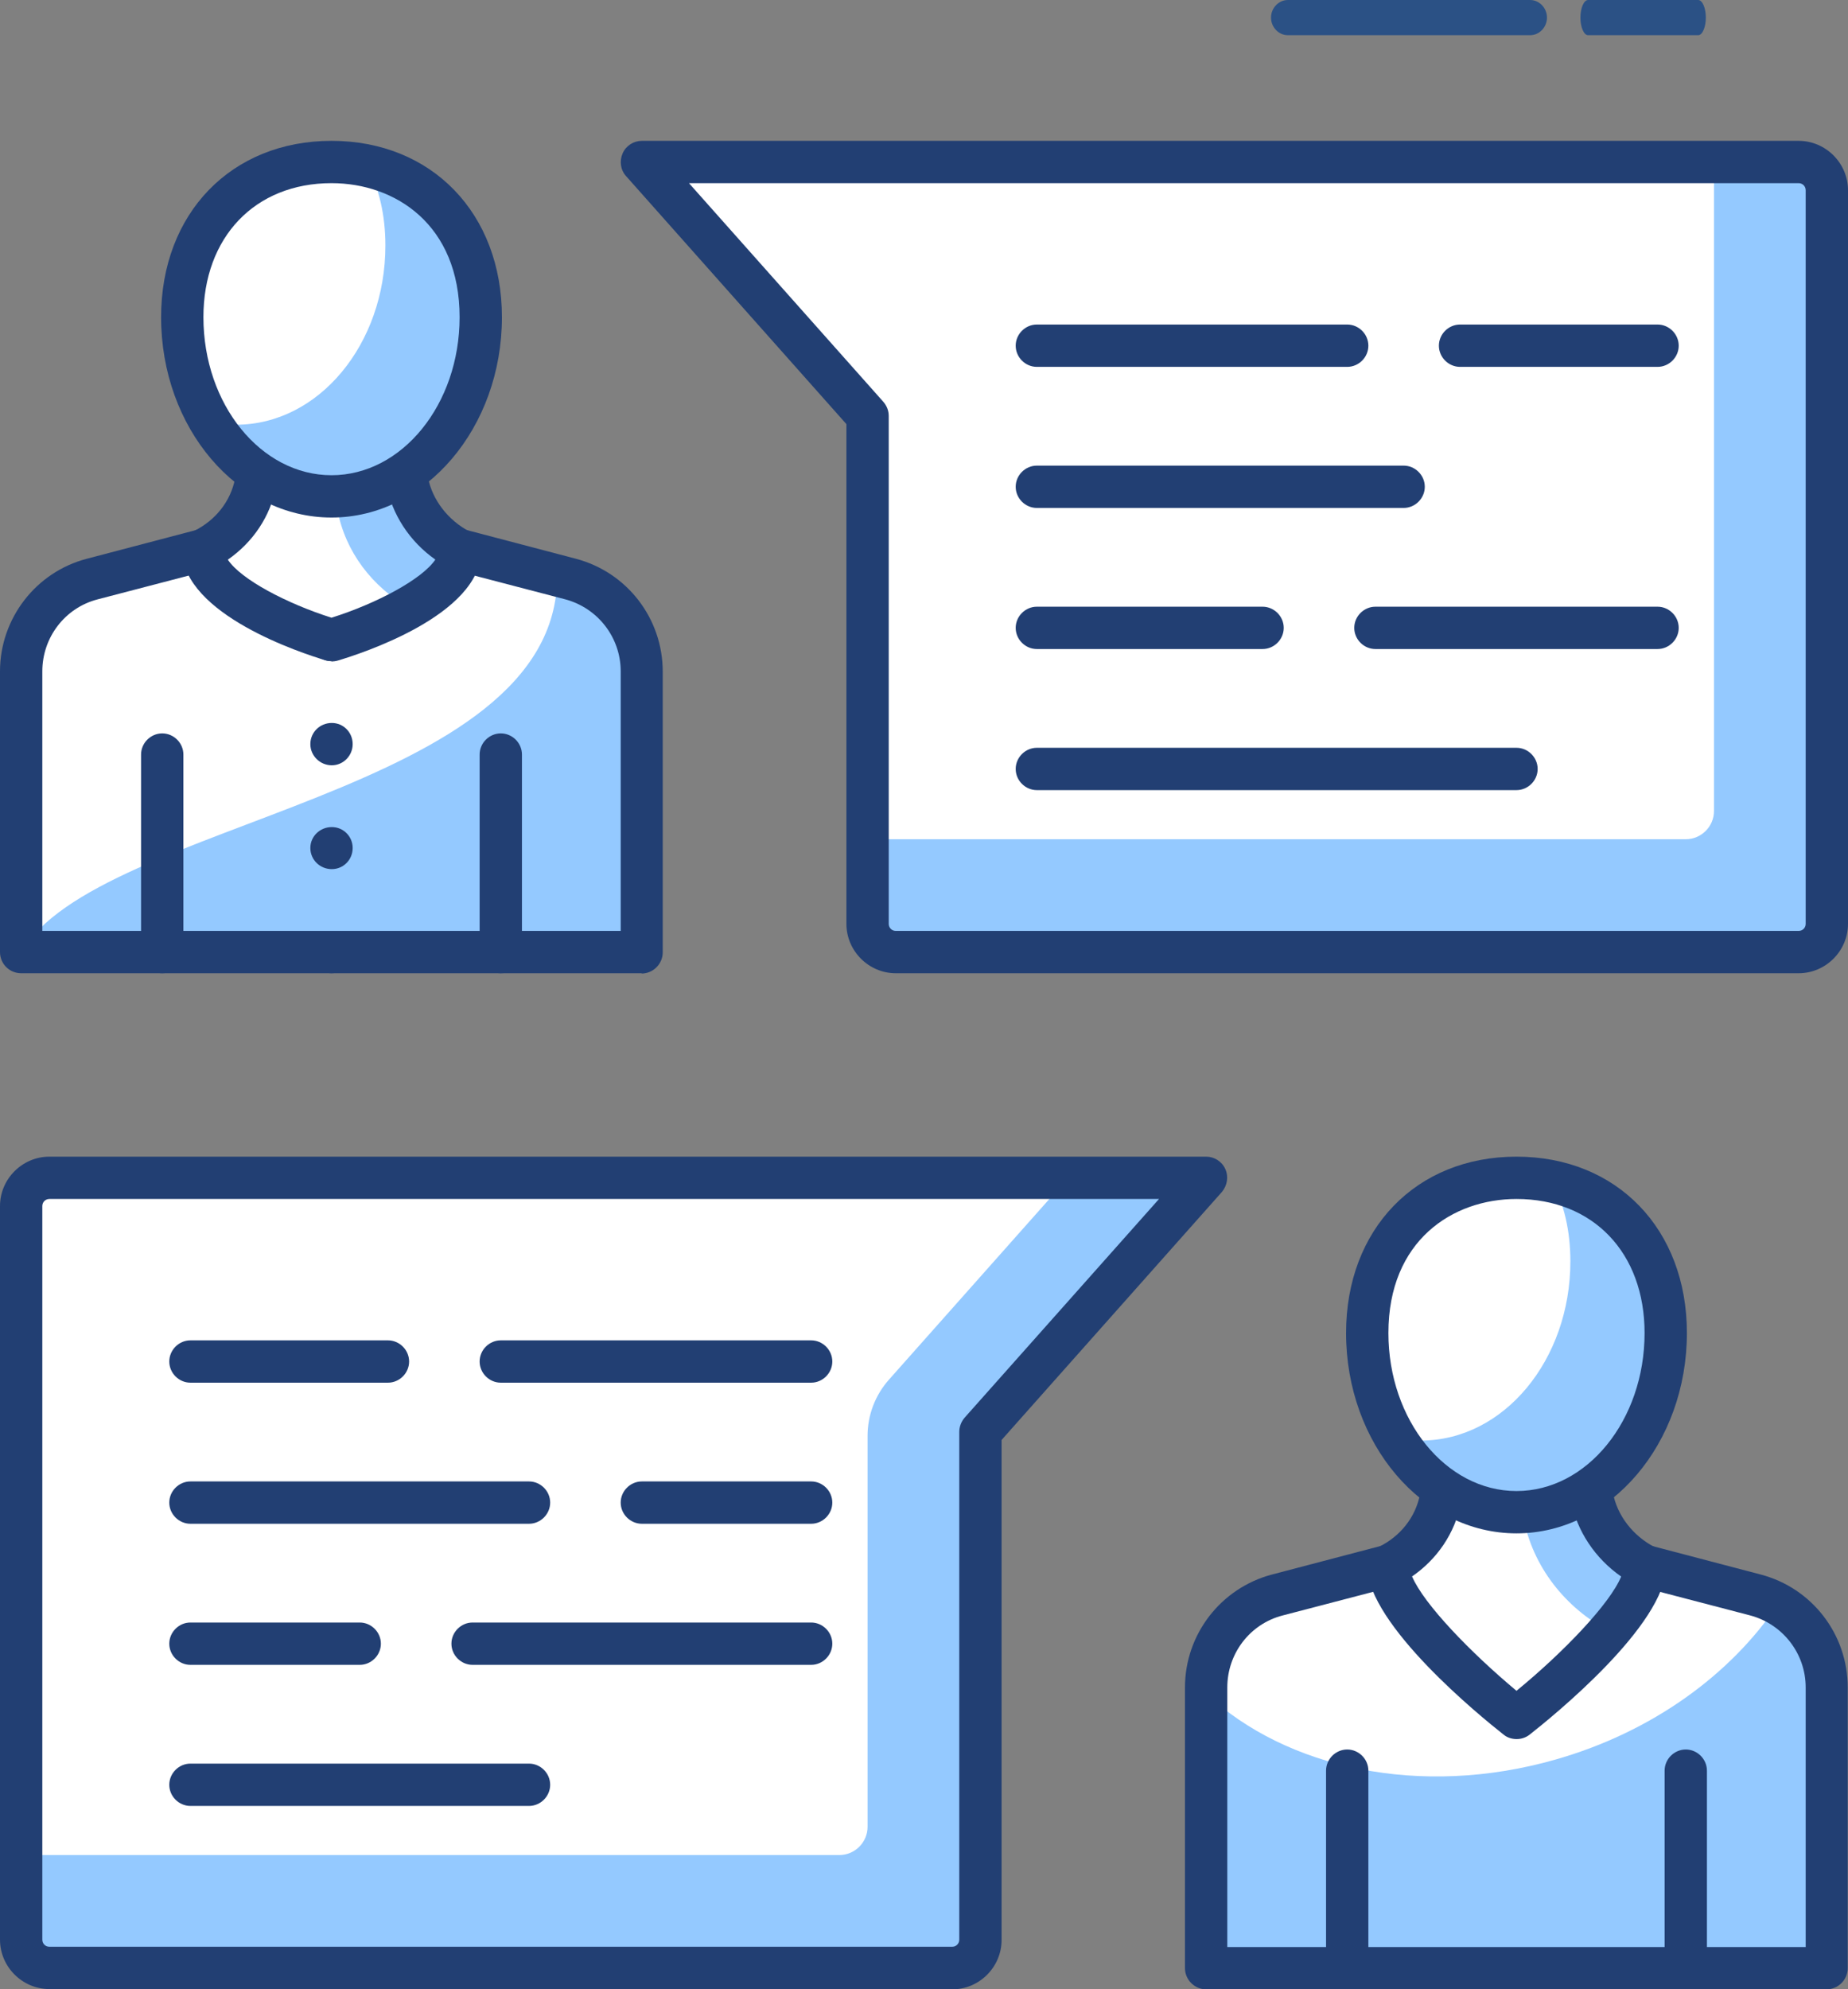 <svg width="210" height="226" viewBox="0 0 210 226" fill="none" xmlns="http://www.w3.org/2000/svg">
<rect x="0" y="0" width="210" height="226" fill="#808080" stroke="none"/>
<path d="M64.859 65.783L52.292 62.481H23.084L10.516 65.783C5.739 67.033 2.437 71.361 2.437 76.266V108.161H72.971V76.266C72.971 71.329 69.637 67.033 64.859 65.783Z" fill="white"/>
<path d="M72.939 76.298C72.939 71.361 69.605 67.066 64.828 65.815L63.321 65.431C63.321 90.466 11.061 93.095 2.405 108.194H72.939V76.298Z" fill="#94C9FF"/>
<path d="M72.939 110.566H2.405C1.09 110.566 0 109.508 0 108.162V76.266C0 70.271 4.072 64.982 9.875 63.475L22.443 60.173C22.635 60.109 22.86 60.109 23.052 60.109H52.26C52.452 60.109 52.676 60.109 52.869 60.173L65.437 63.475C71.272 65.014 75.311 70.271 75.311 76.298V108.194C75.311 109.508 74.221 110.598 72.907 110.598L72.939 110.566ZM4.809 105.757H70.534V76.266C70.534 72.419 67.937 69.085 64.25 68.091L51.971 64.886H23.372L11.093 68.091C7.374 69.053 4.809 72.419 4.809 76.266V105.757Z" fill="#223F73"/>
<path d="M37.672 72.707C37.672 72.707 52.195 68.412 52.26 62.513C49.182 60.943 46.873 58.058 46.232 54.628C46.136 54.115 46.072 50.909 46.008 50.428H29.304C29.24 51.005 29.143 54.307 29.047 54.884C28.374 58.282 26.098 61.039 23.084 62.513C23.212 68.38 37.672 72.707 37.672 72.707Z" fill="white"/>
<path d="M52.292 62.481C49.214 60.911 46.905 58.026 46.264 54.596C46.168 54.083 46.104 50.877 46.04 50.396L38.024 51.839C38.121 52.544 38.217 57.192 38.345 57.929C39.243 62.706 42.321 66.681 46.456 69.021C49.534 67.29 52.26 65.046 52.292 62.514V62.481Z" fill="#94C9FF"/>
<path d="M37.672 75.112C37.447 75.112 37.223 75.08 36.998 75.016C34.305 74.214 20.84 69.822 20.679 62.546C20.679 61.616 21.192 60.751 22.026 60.334C24.495 59.116 26.194 56.968 26.707 54.403C26.771 54.051 26.803 52.929 26.835 51.967C26.867 51.134 26.899 50.396 26.931 50.14C27.092 48.922 28.085 48.024 29.304 48.024H46.008C47.226 48.024 48.252 48.954 48.412 50.14C48.412 50.364 48.476 51.102 48.508 51.935C48.541 52.833 48.572 53.891 48.637 54.243C49.118 56.776 50.913 59.116 53.382 60.398C54.183 60.815 54.696 61.648 54.696 62.578C54.568 69.886 41.07 74.246 38.377 75.047C38.153 75.112 37.928 75.144 37.704 75.144L37.672 75.112ZM25.905 63.603C27.412 65.847 32.606 68.572 37.672 70.175C42.77 68.572 47.963 65.815 49.47 63.571C46.553 61.52 44.533 58.442 43.892 55.012C43.828 54.66 43.795 54.115 43.731 52.769H31.58C31.516 54.147 31.452 54.852 31.388 55.269C30.715 58.667 28.759 61.584 25.905 63.571V63.603Z" fill="#223F73"/>
<path d="M54.632 36.035C54.632 24.816 47.034 18.404 37.672 18.404C28.31 18.404 20.711 24.816 20.711 36.035C20.711 47.255 28.31 56.391 37.672 56.391C47.034 56.391 54.632 47.287 54.632 36.035Z" fill="white"/>
<path d="M41.743 18.853C43.058 21.353 43.795 24.399 43.795 27.893C43.795 39.112 36.197 48.248 26.835 48.248C25.841 48.248 24.879 48.12 23.95 47.928C27.027 53.057 32.029 56.391 37.704 56.391C47.066 56.391 54.664 47.287 54.664 36.035C54.664 26.482 49.182 20.456 41.776 18.853H41.743Z" fill="#94C9FF"/>
<path d="M37.672 58.795C26.995 58.795 18.307 48.601 18.307 36.035C18.307 24.238 26.29 16 37.672 16C49.053 16 57.037 24.238 57.037 36.035C57.037 48.569 48.348 58.795 37.672 58.795ZM37.672 20.808C28.983 20.808 23.116 26.931 23.116 36.035C23.116 45.941 29.657 53.987 37.672 53.987C45.687 53.987 52.227 45.941 52.227 36.035C52.227 25.521 44.918 20.808 37.672 20.808Z" fill="#223F73"/>
<path d="M37.672 75.112C37.031 75.112 36.389 74.855 35.94 74.406C35.524 73.958 35.267 73.349 35.267 72.707C35.267 72.066 35.492 71.457 35.972 71.008C36.838 70.111 38.441 70.111 39.371 71.008C39.82 71.457 40.044 72.098 40.044 72.707C40.044 73.349 39.788 73.958 39.371 74.406C38.89 74.855 38.281 75.112 37.672 75.112Z" fill="#223F73"/>
<path d="M35.267 96.333C35.267 95.018 36.357 93.961 37.704 93.961C39.018 93.961 40.076 95.018 40.076 96.333C40.076 97.679 39.018 98.737 37.704 98.737C36.357 98.737 35.267 97.679 35.267 96.333ZM35.267 84.536C35.267 83.19 36.357 82.132 37.704 82.132C39.018 82.132 40.076 83.19 40.076 84.536C40.076 85.85 39.018 86.94 37.704 86.94C36.357 86.94 35.267 85.85 35.267 84.536Z" fill="#223F73"/>
<path d="M37.672 110.566C37.031 110.566 36.421 110.309 35.972 109.893C35.492 109.412 35.267 108.803 35.267 108.161C35.267 107.52 35.492 106.911 35.94 106.462C36.838 105.565 38.473 105.565 39.371 106.462C39.82 106.911 40.076 107.552 40.076 108.161C40.076 108.803 39.82 109.412 39.371 109.86C38.89 110.309 38.281 110.566 37.672 110.566Z" fill="#223F73"/>
<path d="M18.435 110.566C17.121 110.566 16.03 109.476 16.03 108.161V85.722C16.03 84.408 17.121 83.318 18.435 83.318C19.75 83.318 20.84 84.408 20.84 85.722V108.161C20.84 109.476 19.75 110.566 18.435 110.566Z" fill="#223F73"/>
<path d="M56.908 110.566C55.594 110.566 54.504 109.476 54.504 108.161V85.722C54.504 84.408 55.594 83.318 56.908 83.318C58.223 83.318 59.313 84.408 59.313 85.722V108.161C59.313 109.476 58.223 110.566 56.908 110.566Z" fill="#223F73"/>
<path d="M199.516 181.218L186.948 177.916H157.74L145.173 181.218C140.395 182.468 137.093 186.795 137.093 191.7V223.596H207.628V191.7C207.628 186.763 204.293 182.468 199.516 181.218Z" fill="white"/>
<path d="M202.017 182.275C196.695 190.193 187.782 196.765 176.721 199.906C161.395 204.266 146.166 200.9 137.061 192.405V223.596H207.595V191.7C207.595 187.693 205.383 184.135 202.017 182.275Z" fill="#94C9FF"/>
<path d="M207.595 226H137.061C135.747 226 134.656 224.91 134.656 223.596V191.7C134.656 185.673 138.728 180.416 144.531 178.877L157.099 175.576C157.292 175.511 157.516 175.511 157.708 175.511H186.916C187.108 175.511 187.333 175.511 187.525 175.576L200.093 178.877C205.928 180.416 209.968 185.673 209.968 191.7V223.596C209.968 224.91 208.878 226 207.563 226H207.595ZM139.466 221.192H205.191V191.7C205.191 187.853 202.594 184.519 198.907 183.526L186.627 180.32H158.029L145.75 183.526C142.031 184.487 139.466 187.853 139.466 191.7V221.192Z" fill="#223F73"/>
<path d="M172.328 195.162C172.328 195.162 186.852 183.814 186.916 177.916C183.838 176.345 181.53 173.46 180.889 169.998C180.792 169.485 180.728 166.279 180.664 165.799H163.96C163.896 166.376 163.8 169.677 163.704 170.254C163.031 173.652 160.754 176.409 157.74 177.884C157.869 183.75 172.328 195.13 172.328 195.13V195.162Z" fill="white"/>
<path d="M182.812 185.321C185.121 182.66 186.916 179.935 186.948 177.884C183.87 176.313 181.562 173.428 180.921 169.966C180.824 169.453 180.76 166.247 180.696 165.766H172.745C172.841 167.241 172.937 171.601 173.098 172.338C174.156 177.98 177.875 182.66 182.844 185.289L182.812 185.321Z" fill="#94C9FF"/>
<path d="M172.328 197.566C171.815 197.566 171.27 197.406 170.853 197.053C168.289 195.034 155.496 184.648 155.336 177.948C155.336 177.018 155.849 176.153 156.682 175.736C159.151 174.518 160.85 172.37 161.363 169.773C161.427 169.421 161.46 168.299 161.492 167.337C161.524 166.504 161.556 165.766 161.588 165.51C161.748 164.292 162.742 163.394 163.96 163.394H180.664C181.882 163.394 182.908 164.324 183.069 165.51C183.069 165.734 183.133 166.472 183.165 167.305C183.197 168.203 183.229 169.229 183.293 169.613C183.774 172.178 185.569 174.486 188.038 175.768C188.84 176.185 189.353 177.018 189.353 177.948C189.256 184.648 176.4 195.034 173.835 197.053C173.386 197.406 172.873 197.566 172.36 197.566H172.328ZM160.466 179.102C161.812 182.243 167.07 187.693 172.328 192.085C177.65 187.725 182.94 182.211 184.223 179.102C181.273 177.05 179.189 173.941 178.516 170.479C178.452 170.126 178.42 169.581 178.356 168.235H166.205C166.14 169.613 166.076 170.318 166.012 170.735C165.339 174.165 163.319 177.146 160.402 179.134L160.466 179.102Z" fill="#223F73"/>
<path d="M189.289 151.469C189.289 140.25 181.69 133.838 172.328 133.838C162.966 133.838 155.368 140.25 155.368 151.469C155.368 162.689 162.966 171.825 172.328 171.825C181.69 171.825 189.289 162.721 189.289 151.469Z" fill="white"/>
<path d="M176.4 134.255C177.714 136.756 178.452 139.801 178.452 143.295C178.452 154.515 170.853 163.651 161.492 163.651C160.498 163.651 159.536 163.522 158.606 163.33C161.684 168.459 166.685 171.793 172.36 171.793C181.722 171.793 189.321 162.689 189.321 151.437C189.321 141.884 183.838 135.858 176.432 134.255H176.4Z" fill="#94C9FF"/>
<path d="M172.328 174.197C161.652 174.197 152.963 164.003 152.963 151.437C152.963 139.641 160.915 131.402 172.328 131.402C183.742 131.402 191.693 139.641 191.693 151.437C191.693 163.971 183.005 174.197 172.328 174.197ZM172.328 136.211C165.082 136.211 157.773 140.923 157.773 151.437C157.773 161.343 164.313 169.389 172.328 169.389C180.344 169.389 186.884 161.343 186.884 151.437C186.884 142.333 181.049 136.211 172.328 136.211Z" fill="#223F73"/>
<path d="M153.092 226C151.777 226 150.687 224.91 150.687 223.596V201.156C150.687 199.842 151.777 198.752 153.092 198.752C154.406 198.752 155.496 199.842 155.496 201.156V223.596C155.496 224.91 154.406 226 153.092 226Z" fill="#223F73"/>
<path d="M191.565 226C190.25 226 189.16 224.91 189.16 223.596V201.156C189.16 199.842 190.25 198.752 191.565 198.752C192.879 198.752 193.969 199.842 193.969 201.156V223.596C193.969 224.91 192.879 226 191.565 226Z" fill="#223F73"/>
<path d="M5.611 133.806H137.061L111.412 162.657V220.358C111.412 222.121 109.969 223.564 108.206 223.564H5.611C3.847 223.564 2.405 222.121 2.405 220.358V137.012C2.405 135.249 3.847 133.806 5.611 133.806Z" fill="white"/>
<path d="M121.383 133.806L101.024 156.727C99.454 158.49 98.588 160.766 98.588 163.106V207.536C98.588 209.299 97.145 210.741 95.382 210.741H2.405V220.358C2.405 222.121 3.847 223.564 5.611 223.564H108.206C109.969 223.564 111.412 222.121 111.412 220.358V162.657L137.061 133.806H121.383Z" fill="#94C9FF"/>
<path d="M108.206 225.968H5.611C2.533 225.968 0 223.436 0 220.358V137.012C0 133.935 2.533 131.402 5.611 131.402H137.061C137.991 131.402 138.856 131.947 139.241 132.813C139.626 133.678 139.466 134.672 138.856 135.409L113.817 163.587V220.39C113.817 223.468 111.284 226 108.206 226V225.968ZM5.611 136.211C5.162 136.211 4.809 136.563 4.809 137.012V220.358C4.809 220.807 5.162 221.16 5.611 221.16H108.206C108.655 221.16 109.008 220.807 109.008 220.358V162.657C109.008 162.08 109.232 161.503 109.617 161.054L131.707 136.211H5.611Z" fill="#223F73"/>
<path d="M60.114 205.163H21.641C20.327 205.163 19.237 204.073 19.237 202.759C19.237 201.445 20.327 200.355 21.641 200.355H60.114C61.429 200.355 62.519 201.445 62.519 202.759C62.519 204.073 61.429 205.163 60.114 205.163Z" fill="#223F73"/>
<path d="M92.176 189.135H53.702C52.388 189.135 51.298 188.045 51.298 186.731C51.298 185.417 52.388 184.327 53.702 184.327H92.176C93.49 184.327 94.58 185.417 94.58 186.731C94.58 188.045 93.49 189.135 92.176 189.135Z" fill="#223F73"/>
<path d="M40.878 189.135H21.641C20.327 189.135 19.237 188.045 19.237 186.731C19.237 185.417 20.327 184.327 21.641 184.327H40.878C42.192 184.327 43.282 185.417 43.282 186.731C43.282 188.045 42.192 189.135 40.878 189.135Z" fill="#223F73"/>
<path d="M92.176 173.107H72.939C71.624 173.107 70.534 172.017 70.534 170.703C70.534 169.389 71.624 168.299 72.939 168.299H92.176C93.49 168.299 94.58 169.389 94.58 170.703C94.58 172.017 93.49 173.107 92.176 173.107Z" fill="#223F73"/>
<path d="M60.114 173.107H21.641C20.327 173.107 19.237 172.017 19.237 170.703C19.237 169.389 20.327 168.299 21.641 168.299H60.114C61.429 168.299 62.519 169.389 62.519 170.703C62.519 172.017 61.429 173.107 60.114 173.107Z" fill="#223F73"/>
<path d="M92.176 157.079H56.908C55.594 157.079 54.504 155.989 54.504 154.675C54.504 153.361 55.594 152.271 56.908 152.271H92.176C93.49 152.271 94.58 153.361 94.58 154.675C94.58 155.989 93.49 157.079 92.176 157.079Z" fill="#223F73"/>
<path d="M44.084 157.079H21.641C20.327 157.079 19.237 155.989 19.237 154.675C19.237 153.361 20.327 152.271 21.641 152.271H44.084C45.398 152.271 46.489 153.361 46.489 154.675C46.489 155.989 45.398 157.079 44.084 157.079Z" fill="#223F73"/>
<path d="M204.389 18.404H72.939L98.588 47.255V104.956C98.588 106.719 100.031 108.162 101.794 108.162H204.389C206.153 108.162 207.595 106.719 207.595 104.956V21.61C207.595 19.847 206.153 18.404 204.389 18.404Z" fill="#94C9FF"/>
<path d="M194.771 18.404L73.388 18.917L98.588 47.255V95.339H191.565C193.328 95.339 194.771 93.897 194.771 92.133V18.404Z" fill="white"/>
<path d="M204.389 110.566H101.794C98.716 110.566 96.183 108.033 96.183 104.956V48.184L71.144 20.007C70.502 19.302 70.374 18.276 70.759 17.41C71.144 16.545 72.009 16 72.939 16H204.389C207.467 16 210 18.532 210 21.61V104.956C210 108.033 207.467 110.566 204.389 110.566ZM78.293 20.808L100.383 45.652C100.768 46.101 100.992 46.646 100.992 47.255V104.956C100.992 105.405 101.345 105.757 101.794 105.757H204.389C204.838 105.757 205.191 105.405 205.191 104.956V21.61C205.191 21.161 204.838 20.808 204.389 20.808H78.293Z" fill="#223F73"/>
<path d="M172.328 89.761H117.824C116.51 89.761 115.42 88.671 115.42 87.357C115.42 86.043 116.51 84.953 117.824 84.953H172.328C173.643 84.953 174.733 86.043 174.733 87.357C174.733 88.671 173.643 89.761 172.328 89.761Z" fill="#223F73"/>
<path d="M188.359 73.733H156.298C154.983 73.733 153.893 72.643 153.893 71.329C153.893 70.015 154.983 68.925 156.298 68.925H188.359C189.673 68.925 190.763 70.015 190.763 71.329C190.763 72.643 189.673 73.733 188.359 73.733Z" fill="#223F73"/>
<path d="M143.473 73.733H117.824C116.51 73.733 115.42 72.643 115.42 71.329C115.42 70.015 116.51 68.925 117.824 68.925H143.473C144.788 68.925 145.878 70.015 145.878 71.329C145.878 72.643 144.788 73.733 143.473 73.733Z" fill="#223F73"/>
<path d="M159.504 57.705H117.824C116.51 57.705 115.42 56.615 115.42 55.301C115.42 53.987 116.51 52.897 117.824 52.897H159.504C160.818 52.897 161.908 53.987 161.908 55.301C161.908 56.615 160.818 57.705 159.504 57.705Z" fill="#223F73"/>
<path d="M188.359 41.677H165.916C164.602 41.677 163.511 40.587 163.511 39.273C163.511 37.959 164.602 36.869 165.916 36.869H188.359C189.673 36.869 190.763 37.959 190.763 39.273C190.763 40.587 189.673 41.677 188.359 41.677Z" fill="#223F73"/>
<path d="M153.092 41.677H117.824C116.51 41.677 115.42 40.587 115.42 39.273C115.42 37.959 116.51 36.869 117.824 36.869H153.092C154.406 36.869 155.496 37.959 155.496 39.273C155.496 40.587 154.406 41.677 153.092 41.677Z" fill="#223F73"/>
<g clip-path="url(#clip0_208_8405)">
<path d="M173.878 4H146.348C145.302 4 144.434 3.093 144.434 2C144.434 0.907 145.302 0 146.348 0H173.878C174.924 0 175.792 0.907 175.792 2C175.792 3.093 174.924 4 173.878 4Z" fill="#2B5185"/>
</g>
<g clip-path="url(#clip1_208_8405)">
<path d="M192.976 4H180.463C179.987 4 179.593 3.093 179.593 2C179.593 0.907 179.987 0 180.463 0H192.976C193.452 0 193.846 0.907 193.846 2C193.846 3.093 193.452 4 192.976 4Z" fill="#2B5185"/>
</g>
<defs>
<clipPath id="clip0_208_8405">
<rect width="31.358" height="4" fill="white" transform="translate(144.434)"/>
</clipPath>
<clipPath id="clip1_208_8405">
<rect width="14.253" height="4" fill="white" transform="translate(179.593)"/>
</clipPath>
</defs>
</svg>
